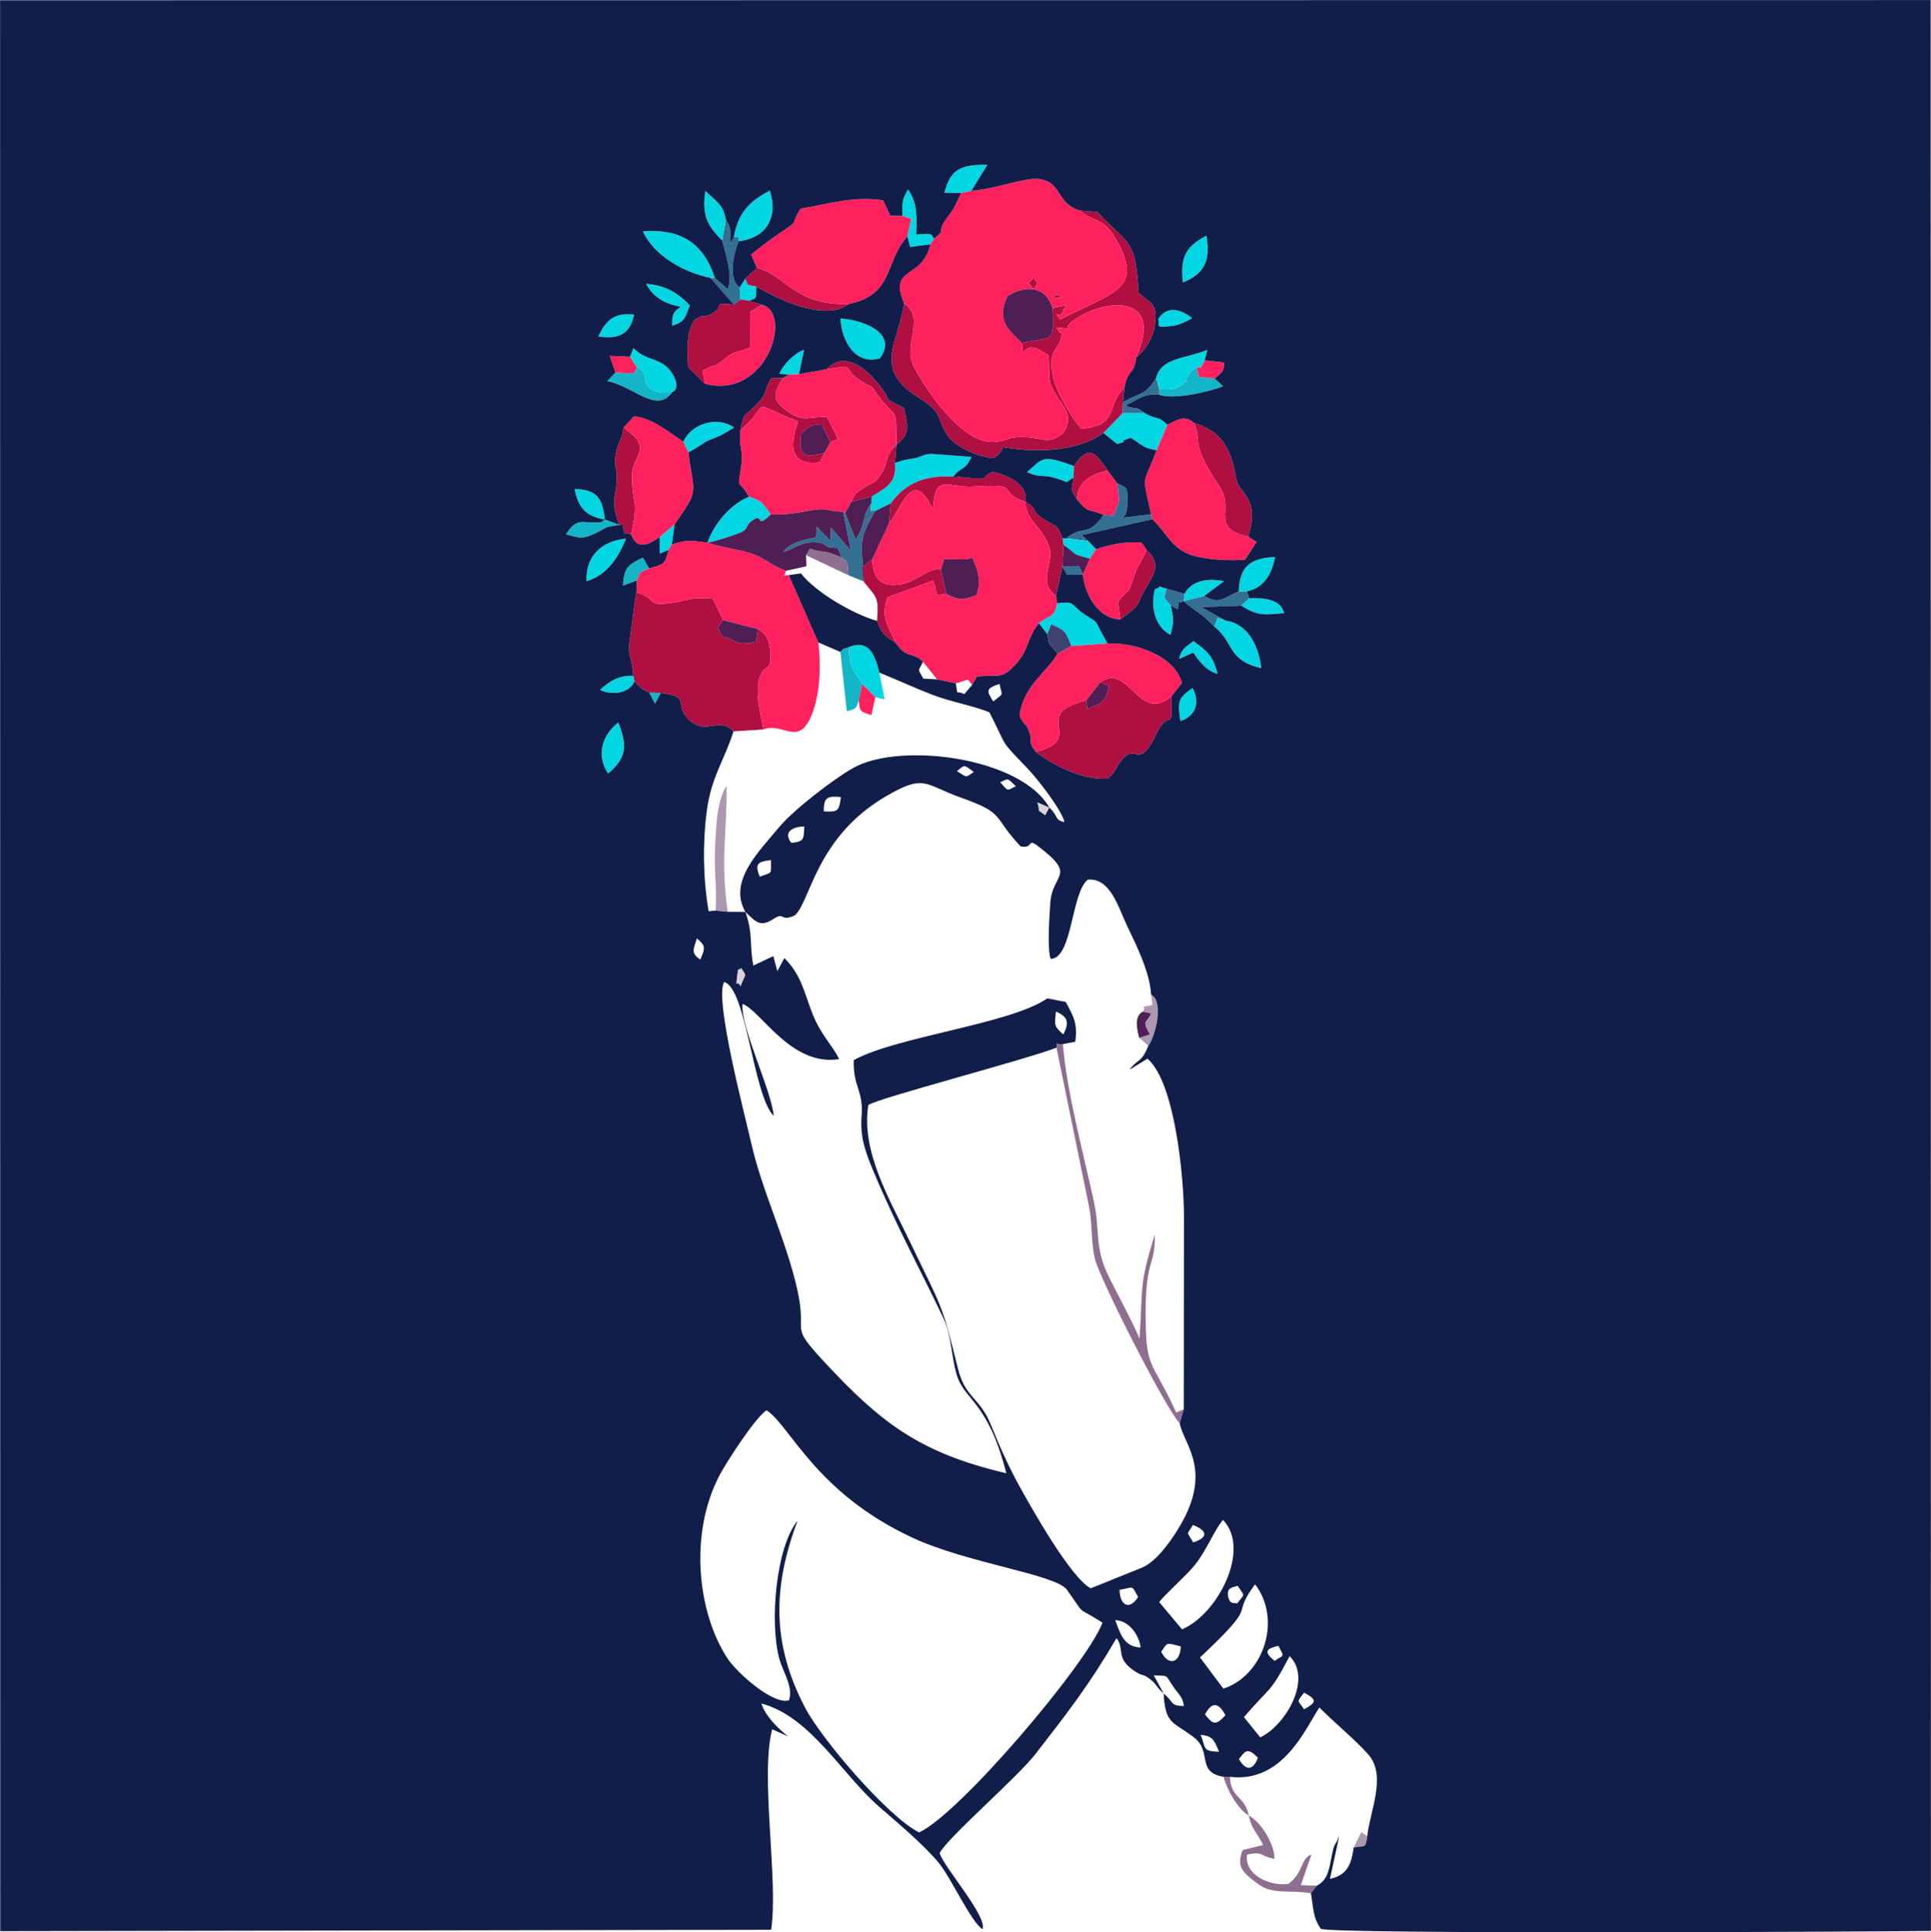 <?xml version="1.0" encoding="UTF-8"?>
<!DOCTYPE svg PUBLIC "-//W3C//DTD SVG 1.1//EN" "http://www.w3.org/Graphics/SVG/1.1/DTD/svg11.dtd">
<!-- Creator: CorelDRAW 2017 -->
<svg xmlns="http://www.w3.org/2000/svg" xml:space="preserve" width="51.08mm" height="51.11mm" version="1.1" style="shape-rendering:geometricPrecision; text-rendering:geometricPrecision; image-rendering:optimizeQuality; fill-rule:evenodd; clip-rule:evenodd"
viewBox="0 0 5108 5111"
 xmlns:xlink="http://www.w3.org/1999/xlink">
 <defs>
  <style type="text/css">
   <![CDATA[
    .fil4 {fill:#03D6E3}
    .fil8 {fill:#111E4A}
    .fil1 {fill:#14B5C7}
    .fil3 {fill:#337093}
    .fil10 {fill:#3E426E}
    .fil9 {fill:#4F1E55}
    .fil5 {fill:#8E6F90}
    .fil2 {fill:#AE97B1}
    .fil6 {fill:#B00F41}
    .fil0 {fill:#DCD2DC}
    .fil7 {fill:#FE215D}
   ]]>
  </style>
 </defs>
 <g id="Capa_x0020_1">
  <g id="_2946798624800">
   <path class="fil0" d="M1960.61 2560.18c-7.83,9.44 -7.76,-6.17 -10.59,19.79 -4.72,43.47 -1.23,6.52 8.89,29.27 13.78,-38.42 18.03,-23.32 1.7,-49.06z"/>
   <path class="fil0" d="M2775.76 2135.89l-31.78 -13.98c10.14,33.71 -6.39,13.19 20.77,34.77l11.01 -20.79z"/>
   <path class="fil1" d="M1777.86 1037.69c-103.6,6.07 -48.86,-55.36 -92.92,-65.35 -14.53,23.91 5.04,10.49 -20.87,15.19 -0.08,0.02 -34.86,-2.31 -36.12,-2.31l-21.72 22.76c69.15,12.89 130.86,87.74 171.63,29.71z"/>
   <path class="fil1" d="M3066.35 1029.35l0 14.77c40.24,14.25 138.43,-9.58 169.03,-22.62l-21.7 -20 -42.62 -4.86 -5.12 -24.55c-25.74,15.65 -8.73,3.43 -25.23,24.86 -14.37,18.66 14.63,-0.2 -16.63,22.12 -18.58,13.27 -36.38,10.59 -57.73,10.28z"/>
   <path class="fil1" d="M2222.96 1724.26l17.07 156.9c20.84,-5.66 25.53,-4.59 31.84,-29.51l9.22 -42.59c-25.51,-37.77 -34.51,-45.18 -35.42,-97.62 -18,7.91 -9.01,-1.69 -22.71,12.82z"/>
   <path class="fil1" d="M1646.35 1387.03l-8.3 0.9 -37.99 -14c-18.44,11.4 7.16,4.98 -21.27,7.52 -37.21,3.32 -52.34,-14.99 -81.61,31.88 35.13,8.85 42.39,14.44 78.32,-3.07 43.68,-21.29 12.58,-13.18 70.85,-23.23z"/>
   <path class="fil1" d="M1684.68 1535.22c12,-26.84 5,-19.7 32.71,-31.57l-16.83 -28.96c-43.35,19.9 -50.28,31.94 -52.73,74.45l36.85 -13.92z"/>
   <polygon class="fil1" points="1748.05,1832.5 1717.57,1832.33 1732.94,1861.42 "/>
   <path class="fil2" d="M1892.98 2408.49l32.01 3.14c-20.09,-145.12 -1.34,-202.45 -2.99,-333.15l-7.24 12.26c-19.77,47.25 -19.84,92.15 -22.96,144.5 -3.64,60.98 4.91,111.38 1.18,173.25z"/>
   <path class="fil2" d="M3022.38 2676.11l21.98 4.09c-9.04,27.71 -26.77,13.99 -2.63,55.77l-28.25 8.94 24.25 21.03c17.74,-22.69 42.65,-116.31 7.3,-135.25l3.57 27.42c-43.62,8.68 -11.46,0.22 -26.22,18z"/>
   <path class="fil2" d="M3580.98 4886.33c31.79,-4.75 31.46,2.86 35.82,-29.57l-15.84 -11.09 -19.98 40.66z"/>
   <path class="fil3" d="M2235.47 1357.07l-5.05 -3.36 20.37 103.22 -52.71 -61.76 -1.41 35.22 -36.28 -37.51 -1.61 28.33c-34.23,7.39 -65.03,11.77 -87.87,38.84 28.42,-7.29 44.58,-25.55 78.45,-25.67 48.03,-0.16 15.94,13.97 66.07,14.8l11.67 25.76 14.15 12.18 2.9 34.35 40.52 16.3c-0.65,-86.48 -23.09,-99.32 30.47,-186.31 -14.78,-5.83 -12.19,13.04 -10.46,-20.15 -25.72,33.91 -13.35,53.98 -41.08,95.75l-28.13 -69.99z"/>
   <path class="fil3" d="M2919.44 1362.36c-46.16,62.18 -50.62,22.9 -99.2,61.34l59.04 7.55 -17.92 -16.1 186.78 -41.96 -3.3 -13 -75.92 9.22c1.81,-2.08 12.03,-4.55 13.04,-34.6 1.63,-48.77 0,-43.93 -26.31,-56.2l4.45 46.27 -14.22 38.63 -26.44 -1.15z"/>
   <path class="fil3" d="M3185.42 1576.2l-54.66 13.82c36.99,31.78 44.47,28.28 81.83,67.6l7.91 -23.32 21.64 7.15 -64.79 -35.83 106.28 -3.64 20.85 -19.45 -6.17 -18.55 -21.44 0.13c-40.39,17.06 -50.96,35.86 -91.45,12.09z"/>
   <path class="fil3" d="M1910.47 636.18c10.28,40.23 28.42,94.55 14.46,128.67l-34.15 -30.09 -11.37 0.17 61.98 70.64 17.5 -13.64 -2.19 -31.52c-31.56,-22.93 -16.87,-87.02 -3.13,-122.38 -1.04,-14.99 2.88,-11.04 -12.52,-11.04l-9.14 17.82c-2.01,-37.02 5.01,-36.91 -11.85,-63.45l-9.59 54.82z"/>
   <path class="fil3" d="M2970.74 1063l-1.2 29.78 58.52 -0.24c-28.04,-21.36 -19.15,-6.97 -51.19,-19.83 38.05,-18.24 48.6,-32.58 89.48,-28.59l0 -14.77 -8.05 -30.24c-28.84,46.78 -36.07,36.67 -87.56,63.89z"/>
   <path class="fil3" d="M3097.26 1601.16l18.39 10.71c5.47,-41.87 -0.11,-6.45 15.55,-23.41l2.13 -17.82 -47.37 -13.8c-8.49,28.05 -7.27,24.07 11.3,44.32z"/>
   <polygon class="fil3" points="2864.79,1519.75 2854.13,1497.14 2810.49,1499.22 2822.91,1520.38 "/>
   <path class="fil4" d="M2367.29 1224.77c5.21,50.39 -20.82,64.2 -60.88,88.08l-1.73 18.46c-1.73,33.19 -4.32,14.32 10.46,20.15l41.11 -20.06c41,-56.09 92.49,-74.37 165.14,-70.92 24.14,-29.24 30.99,-14.44 48.29,-52.15l-107.15 -7.99c-19.05,0.91 -28.71,9.36 -47.33,12.44 -23.8,3.93 -19.58,2.02 -47.91,11.99z"/>
   <path class="fil4" d="M1879.41 734.93l11.37 -0.17c-29.75,-92.25 -90.76,-130.6 -190.48,-122.96 29.73,64.27 107.33,108.57 179.11,123.13z"/>
   <path class="fil4" d="M2748.07 1648.16l22.44 29.23 10.22 -26.31c38.14,16.61 37.9,19.27 53.47,57.84l95.48 -7.03c-42.26,-73.75 -15.67,-46.64 -62.72,-78.41 -34.85,-23.54 -20.51,-34.38 -70.43,-27.96 -9.19,41 -16.67,28.64 -48.46,52.64z"/>
   <path class="fil4" d="M2918.92 1145.1l35.9 29.19c39.28,-9.93 -6.09,-2.98 35.87,-16.25 34.34,19.91 28.18,25.2 68.74,33.01l28.94 -67.69c-28.78,-26.61 -23.28,-10.21 -60.31,-30.82l-58.52 0.24 -50.62 52.32z"/>
   <path class="fil4" d="M1871.38 1435.18c19.24,-2.26 86.67,-24.9 93.21,-29.25 17.66,-11.76 5.46,-15.55 27.45,-30.49 28.91,-19.65 5.81,25.97 46.6,-14.56 -21.82,-31.24 -20.57,-35.2 -57.61,-46.99 -48.41,19.39 -92.87,71.82 -109.65,121.29z"/>
   <path class="fil4" d="M2327.4 947.97c50.79,-68.21 -48.54,-102.91 -104.61,-105.42 4.48,63.28 40.67,123.18 104.61,105.42z"/>
   <path class="fil4" d="M1941.05 626.99c15.4,0 11.48,-3.95 12.52,11.04 74.14,-8.19 105.3,-63.35 82.94,-134.01 -55.96,28.77 -84.46,60.66 -95.46,122.97z"/>
   <path class="fil4" d="M2281.09 1809.06l34.41 34.95 24.58 5.86 -13.88 -70.85c-11.72,-49.44 -29.67,-88.53 -80.53,-67.58 0.91,52.44 9.91,59.85 35.42,97.62z"/>
   <path class="fil4" d="M3242.14 1641.45l-21.64 -7.15 -7.91 23.32c52.93,42.06 32.79,88.8 123.97,109.7 -6.79,-56.87 -33.48,-116.89 -94.42,-125.87z"/>
   <path class="fil4" d="M3058.3 999.11l8.05 30.24c21.35,0.31 39.15,2.99 57.73,-10.28 31.26,-22.32 2.26,-3.46 16.63,-22.12 16.5,-21.43 -0.51,-9.21 25.23,-24.86 17.05,-3.92 5.02,10.08 20.99,-19.14l6.81 -27.7c-58,24.34 -120.5,19.51 -135.44,73.86z"/>
   <path class="fil4" d="M1666.42 943.62l18.52 28.72c44.06,9.99 -10.68,71.42 92.92,65.35 28.01,-12.78 -0.67,-60.65 -23.11,-74.34 -32.12,-19.59 -47.09,-12.64 -79.32,-42.63l-9.01 22.9z"/>
   <path class="fil4" d="M3276.87 1564.11l21.44 -0.13c45.83,-8.67 66.58,-46.88 74.48,-90.71 -63.79,2.27 -94.66,24.83 -95.92,90.84z"/>
   <path class="fil4" d="M1551.35 1537.25c53.65,-15.1 84.82,-62.71 104.61,-112.64 -63.16,5.73 -107.32,45.23 -104.61,112.64z"/>
   <path class="fil4" d="M1608.57 2046.03c51.4,-43 50.19,-76.42 27.11,-135.02 -40.27,30.39 -60.78,84.41 -27.11,135.02z"/>
   <path class="fil4" d="M3129.03 746.98c57.55,-22.53 73.64,-58.36 62.44,-123.79 -54.85,28.94 -69.87,56.24 -62.44,123.79z"/>
   <path class="fil4" d="M2542.81 510.31l26.73 -5.89 42.39 -68.58c-70.15,-0.81 -97.9,11.11 -113.84,74.04l44.72 0.43z"/>
   <path class="fil4" d="M1807.4 1167.98l13.5 28.22c26.66,-12.51 41.94,-27.95 58.89,-33.79 23.55,-8.1 41.25,-18.22 62.39,-31.89 -47.27,-31.51 -112.69,-9.4 -134.78,37.46z"/>
   <path class="fil4" d="M2839.64 1263.19l1.39 -30.53c-85.82,-31.81 -82.62,-20.22 -124.46,16.24 49.07,20.39 33.53,-1.84 104.93,25.96l18.14 -11.67z"/>
   <path class="fil4" d="M2387.3 570.96l23.25 8.02 -10.58 46.49 7.63 27.62 53.31 -6.9 10.31 -15.14c-11.46,-10.27 4.46,-15.09 -47.52,-10.86 1.45,-45.24 4.23,-81.93 -21.72,-119.27 -16.99,27.74 -15.19,35.84 -14.68,70.04z"/>
   <path class="fil4" d="M1800.59 811.37c-22.88,15.37 -21.72,22.3 -22.68,50.02 33.8,-9.35 34.8,-22.98 46.96,-53.4 -31.88,-34.44 -66.1,-53.53 -115.86,-57.44 19.26,37.17 52,53.39 91.58,60.82z"/>
   <path class="fil4" d="M3097.26 1601.16c-18.57,-20.25 -19.79,-16.27 -11.3,-44.32 -32.18,-7.98 -6.05,-7.18 -31.23,1.89 -11.89,47.64 0.91,100.28 41.99,120.6 8.93,-39.49 8.28,-37.05 0.54,-78.17z"/>
   <path class="fil4" d="M1910.47 636.18l9.59 -54.82c-6.68,-40.7 -25.74,-48.72 -54.47,-76.61 -8.61,62.33 2.57,89.97 44.88,131.43z"/>
   <path class="fil4" d="M1600.06 1373.93c-6.12,-56.71 -21.09,-79.12 -80.03,-80.44 8.44,47.84 29.89,72.88 80.03,80.44z"/>
   <path class="fil4" d="M1582.82 890.15c53.8,7.26 83.64,-5.19 94.62,-58.4 -49.71,-4.94 -73.74,12.04 -94.62,58.4z"/>
   <path class="fil4" d="M3283.63 1601.98c43.58,28 60.9,24.19 113.15,19.97 -8.28,-38.19 -56.61,-41.35 -92.3,-39.42l-20.85 19.45z"/>
   <path class="fil4" d="M3119.11 1742.96l37.17 -16.75c15.57,21.72 34.6,48.56 64.92,56.19 -13.17,-48.05 -25.76,-58.46 -63.96,-86.77 -18.52,14.46 -32.58,19.92 -38.13,47.33z"/>
   <path class="fil4" d="M3133.33 1570.64l-2.13 17.82 -0.44 1.56 54.66 -13.82 52.98 -39.08c-41.56,-7.97 -85.35,-3.44 -105.07,33.52z"/>
   <path class="fil4" d="M2813.43 1441.29c44.6,32.06 17.04,20.86 69.4,36.54l16.25 -25.53 -19.8 -21.05 -59.04 -7.55 -9.64 -0.09 2.83 17.68z"/>
   <path class="fil4" d="M3063.58 844.71c7.47,13.31 -16.82,24.56 39.63,17.05 16.55,-2.2 35.81,-12.3 50.46,-20.11 -64.21,-50.85 -89.94,2.94 -90.09,3.06z"/>
   <path class="fil4" d="M3122.52 1907.21c43.01,-13.77 51.32,-51.75 32.25,-87.57 -38.73,26.44 -40.22,36.31 -32.25,87.57z"/>
   <path class="fil4" d="M1678.48 1802.08l-3.18 -14.62c-37.17,-1.71 -61.92,12.95 -88.07,37.11 28.28,14.49 76.48,11.45 91.25,-22.49z"/>
   <path class="fil4" d="M2087.07 990.79l26.48 -1.12 13.36 -64.45c-25.15,8.15 -55.22,38.5 -65.47,63.33l25.63 2.24z"/>
   <path class="fil4" d="M1956.7 760.41l2.19 31.52 22.46 3.57c24.84,-7.92 16.9,-8.93 19.74,-37.58 -34.71,-6.93 -18.01,-2.44 -30.28,-20.33l-14.11 22.82z"/>
   <polygon class="fil4" points="1745.08,1420.82 1745.11,1464.38 1768.37,1454.32 1777.14,1439.92 1784.51,1386.75 "/>
   <path class="fil5" d="M2794.65 2771.02l85.46 416.59c10.13,49.14 5.24,93.64 15.87,140.55 12.04,53.17 189.3,400.89 224.66,436.26l10.79 -36.8 -20.15 8.33c-57,-125.74 -77,-115.91 -80.01,-217.06 -5.87,-197.05 25.06,-160.03 23.49,-253.25 -42.55,136.21 -30.72,135.39 -40.56,276.44 -3.13,-16.54 -66.51,-135.49 -79.91,-162.62 -40.96,-82.88 -22.77,-119.67 -41.23,-204.18 -25.57,-117.09 -73.89,-300.29 -81.18,-413.72 -21.32,3.67 -14.9,-12.54 -17.23,9.46z"/>
   <path class="fil5" d="M3467.68 5007.69l15.93 -20.19 -42.59 -1.26 28.24 -81.44c-31.07,13.09 -18.18,44.23 -60.93,78.16 -50.88,6.64 -117.83,-24.68 -109.33,-77.73 45.38,-9.5 33.31,4.77 72.08,11.18 1.35,-38.25 -35.61,-97.04 -67.47,-114.45 6.21,34.79 22.85,47.13 37.87,78.1l-54.25 13.17c-19.2,48.09 5.1,62.29 40.75,89.94 37.49,29.08 86.52,14.66 139.7,24.52z"/>
   <path class="fil5" d="M2244.15 1521.47l-2.9 -34.35 -14.15 -12.18c-17.45,-7.44 -32.2,-14.25 -50.78,-16.27 -43.2,-4.69 -27.24,-17.37 -44.2,9.68l112.03 53.12z"/>
   <path class="fil5" d="M3303.61 4801.96c-12.56,-55.73 -46.74,-42.08 -50.1,-102.23l-17.01 -0.17c9.95,36.73 39.62,87.29 67.11,102.4z"/>
   <path class="fil6" d="M1675.3 1787.46l3.18 14.62c20.4,20.92 13.16,16.2 39.09,30.25l30.48 0.17c85.31,11.59 30.07,29.24 75.03,71.68 45.11,42.58 79.01,-10.83 117.17,30.28l78.48 -5.06c0.66,-18.4 -27.98,-99.14 -6.36,-144.61 14.04,-29.53 27.48,-7.71 25.6,-56.44 -1.24,-31.98 -10.66,-53.51 -32.85,-64.42l-4.62 33.25c-60.24,12.36 -43.46,-2.37 -90.82,-14.73l-10.83 -22.88 13.84 -19.33 -26.51 -56.36c-63.51,-5.71 -63.48,4.77 -113.22,11.08 -68.25,8.65 -30.46,-11.85 -89.6,-28.23 -7.93,42 -8.74,69.32 -15.35,109.32 -10.29,62.22 2.14,52.36 7.29,111.41z"/>
   <path class="fil6" d="M2783.96 814.88c5.8,99.78 -2.56,73.13 -80.66,92.47l1.98 23.64c18.11,-10.39 18.45,-24.88 69.06,9.49 3.32,55.88 -6.3,67.87 25.74,113.95 23.95,34.44 36.25,51.83 12.03,91.79 -39.44,29.99 -51.21,12.6 -96.58,10.18 -53.03,-2.83 -44.02,10.11 -88.86,12.32 -85.6,4.22 -185.22,-150 -209.94,-200.28 -29,-58.96 32.82,-127.12 -25.33,-166.03 -14.31,104.88 -85.5,172.3 38.88,249.32 64.85,40.16 45.32,51.71 75.95,99.69 20.63,32.34 87.88,58.98 122.85,60.21 43.71,-31.11 -0.17,-31.59 48.5,-25.24 76.97,10.04 176.56,5.5 241.34,-41.29l50.62 -52.32 1.2 -29.78 4.02 -38.21c-49.28,47.7 -13.94,101.89 -113.87,108.87 -22.05,-19.68 -64.52,-95.01 -72.93,-127.33 -21.67,-83.24 16.22,-83.36 19.06,-114.6 2.68,-29.49 3.33,6.39 -11.84,-25.47 62.61,4.76 -2.8,9.85 54.22,-25.43 83.67,-51.77 228.95,-60.74 156.29,104.15 22.92,-16.23 44.5,-52.06 48.74,-82.47 8.53,-61.17 -8.33,-57.55 -42.44,-87.88 -9.09,-144.1 -20.83,-120.97 -109.84,-214.07l-44.56 -3.55c32.83,31.19 59.93,16.07 92.81,72.62 79.79,137.2 -5.8,142.19 -146.19,215.47 -23.06,-29.82 3.78,2.11 8.44,-24.98 0.9,-5.25 5.13,-5.52 6.85,-12.66l-35.54 7.42z"/>
   <path class="fil6" d="M2873.37 1852.42c-153.71,38.52 4.5,99.53 -133.28,136.56 45.44,34.84 122.86,74.52 190.44,70.54 25.8,-24.02 17.9,-24.89 33.75,-45.87 41.18,-54.53 46.29,29.17 94.34,-71.77 35.58,-74.76 43.56,5.45 39.66,-99.61 -85.06,72.86 -114.92,-93.15 -187.92,-37.31l22.99 9.05c-6.49,39.52 -15.23,44.86 -56.95,60.76l-3.03 -22.35z"/>
   <path class="fil6" d="M1941.39 805.57c-63.57,-7.69 -19.24,4.45 -62.38,26.06 -23.98,12.02 -12.71,-5.02 -42.96,15.69 -21.89,33.4 -17.79,84.16 -15.63,123.59l44.65 44.29 -6.45 -35.06c37.67,-20.59 25.09,-3.71 58.56,-31.13 30.74,-25.17 29.58,-13.48 67.11,-29.98l-0.36 -93.93 31.19 -19.16 -33.77 -10.44 -22.46 -3.57 -17.5 13.64z"/>
   <path class="fil6" d="M3301.85 1419.55c25.67,-81.09 -2.96,-103.93 -24.39,-134.21 -17.43,-24.65 -3.63,-134.2 -118.63,-166.46 16.59,40.09 2.33,47.49 22.49,91.05 14.04,30.34 25.96,49.24 43.92,75.83 43,63.67 -27.04,109.83 76.61,133.79z"/>
   <path class="fil6" d="M1638.05 1387.93l8.3 -0.9c10,35.32 -4.21,16.98 23.12,26.56 21.69,-93.9 1.47,-79.42 2.5,-158.87 0.65,-50.73 58.46,-68.1 -22.58,-123.93 -6.77,44.76 -9.55,24.43 -18.02,59.09 -10.15,41.52 -0.72,41.97 0.02,67.34 1.67,57.29 -20,59.63 6.66,130.71z"/>
   <path class="fil6" d="M2521.39 1260.48c-72.65,-3.45 -124.14,14.83 -165.14,70.92l-4.29 52.4c32.57,-36.72 60.81,-152.14 115.46,-37.56 7.44,-97.56 35.55,-54.54 111.25,-59.42 128.1,-8.26 53.78,13.16 134.27,40.84 7.35,-46.83 -45.96,-69.64 -86.75,-80.33 -39.06,19.49 -2.04,16.64 -45.43,17.77 -9.71,0.25 -44.94,-4.3 -59.37,-4.62z"/>
   <path class="fil6" d="M1958.64 1137.77c90.37,-77.21 11.28,-78.19 152.59,-23.23 -2.5,10.7 -50.95,122.28 56.92,108.31l12.53 -24.7c-52.32,12.71 -69.03,10.18 -61.7,-50.47 21.77,-20.95 25.03,-23.46 54.31,-26.15l23.19 48.17 20.2 -8.74 -28.99 -57.92c-48.15,-2.61 -61.33,16.08 -105.94,-16.03 -45.17,-32.52 -32.82,-48.26 -10.97,-87.39l-30.8 0.97c-21.17,34.73 -8.44,38.47 -39.24,69.92 -31.79,32.48 -33.81,18.64 -42.1,67.26z"/>
   <path class="fil6" d="M2285.08 1538.88c35.39,44.01 39.45,39.59 34.96,103.41 12.03,32.52 20.56,39.73 48.3,56.87 -19.46,-46.73 -38.47,-62.4 -21.31,-119.1l121.75 -44.54 10.66 38.47 23.49 -3.42 -13.86 -64.23c-27.28,-8.18 -64.87,31.43 -102.07,38.51 -56.03,10.66 -77.66,-13.07 -79.93,-65.18l-25.73 20.45 3.74 38.76z"/>
   <path class="fil6" d="M1970.81 737.59c12.27,17.89 -4.43,13.4 30.28,20.33 59.93,35.8 183.48,93.06 244.18,46.05 -144.74,4.87 -170.02,-79.34 -242.96,-95.38l-31.5 29z"/>
   <path class="fil6" d="M2793.13 1576.15l17.36 -76.93 2.94 -57.93 -2.83 -17.68c-17.55,-40.8 -11.73,-26.09 -46.71,-48.69 -43.43,-28.06 -14.38,-27.31 -50.95,-47.26 0.28,47.58 41.35,63.64 60.91,114.16 18.33,47.36 -32.39,94.88 19.28,134.33z"/>
   <path class="fil6" d="M2963.91 1637.89c58.52,-42.82 35.17,-27.11 68.41,-84.08 22.37,-38.33 39.36,-62.6 0.66,-99.61 -6.63,22 -23,38.7 -32.33,67.72 -20.4,63.51 -10.21,25.21 -43.33,70.09l6.59 45.88z"/>
   <path class="fil6" d="M2371.42 1176.27c37.24,-29.83 30.19,-48.74 19.55,-97.47 -73.25,-36.11 -14.88,-6.21 -82.76,-80.99 -32.8,-36.14 -84.93,-63.75 -120.53,-21.47 89.38,-14.24 24.76,-4.71 102.83,39.27 21.07,11.86 8.58,-2.34 26.12,22.24 55.13,77.3 53.96,26.79 54.79,138.42z"/>
   <path class="fil6" d="M2841.03 1232.66l-1.39 30.53c-5.98,36.88 -8.06,30.16 9.65,58.14 0.58,-47.78 36.86,-66.18 80.38,-77.09 -32.72,-49.81 -51.27,-68.66 -88.64,-11.58z"/>
   <path class="fil6" d="M2251.79 1327.18l54.62 -14.33c40.06,-23.88 66.09,-37.69 60.88,-88.08l4.13 -48.5c-33.13,30.63 -18.83,47.86 -44.72,83.36 -15.12,20.72 -18.36,16.11 -38.05,28.39 -30.74,19.17 -24.72,16.43 -36.86,39.16z"/>
   <path class="fil6" d="M2734.63 765.11c12.85,-24.45 11,-8.55 -0.3,-31.12 -13.13,21.06 -21.48,3.69 0.3,31.12z"/>
   <path class="fil6" d="M2782.12 785.95l30.2 2.49c-26.6,-13.46 -2.18,-12.41 -30.2,-2.49z"/>
   <path class="fil7" d="M2782.12 785.95c28.02,-9.92 3.6,-10.97 30.2,2.49l-30.2 -2.49zm-47.49 -20.84c-21.78,-27.43 -13.43,-10.06 -0.3,-31.12 11.3,22.57 13.15,6.67 0.3,31.12zm-165.09 -260.69l-26.73 5.89c-14.19,26.69 -14.8,36.15 -33.36,59.84 -37.55,47.94 -2.92,33.58 -38.23,60.9l-10.31 15.14c-21.01,94.91 -111.5,56.21 -69.51,156.22 58.15,38.91 -3.67,107.07 25.33,166.03 24.72,50.28 124.34,204.5 209.94,200.28 44.84,-2.21 35.83,-15.15 88.86,-12.32 45.37,2.42 57.14,19.81 96.58,-10.18 24.22,-39.96 11.92,-57.35 -12.03,-91.79 -32.04,-46.08 -22.42,-58.07 -25.74,-113.95 -50.61,-34.37 -50.95,-19.88 -69.06,-9.49l-1.98 -23.64c-36.82,-35.54 -68.15,-60.75 -38.19,-124.1 44.66,-29.35 102.05,-27.99 118.85,31.63l35.54 -7.42c-1.72,7.14 -5.95,7.41 -6.85,12.66 -4.66,27.09 -31.5,-4.84 -8.44,24.98 140.39,-73.28 225.98,-78.27 146.19,-215.47 -32.88,-56.55 -59.98,-41.43 -92.81,-72.62 -66.33,-18.43 -45.97,-78.13 -112.97,-83.86 -36.34,-3.11 -115.87,28.02 -175.08,31.27z"/>
   <path class="fil7" d="M2351.96 1383.8l-44.89 95.87c2.27,52.11 23.9,75.84 79.93,65.18 37.2,-7.08 74.79,-46.69 102.07,-38.51l8.38 -27.19c35.44,-2.58 53.45,4.42 74.6,-4.2 11.42,28.32 26.04,56.83 10.69,99.21 -34.8,13.44 -46.52,13.95 -79.81,-3.59l-23.49 3.42 -10.66 -38.47 -121.75 44.54c-17.16,56.7 1.85,72.37 21.31,119.1 34.24,47.19 39.84,21.14 73.12,50.75l37.36 46.98 49.5 10.48c36.42,-8.77 27.68,-16.84 43.14,4.13l12.61 -22c62.44,-6.85 65.19,10.29 107.69,-38.36 28.63,-32.77 26.9,-67.21 56.31,-102.98 31.79,-24 39.27,-11.64 48.46,-52.64l-3.4 -19.37c-51.67,-39.45 -0.95,-86.97 -19.28,-134.33 -19.56,-50.52 -60.63,-66.58 -60.91,-114.16 -80.49,-27.68 -6.17,-49.1 -134.27,-40.84 -75.7,4.88 -103.81,-38.14 -111.25,59.42 -54.65,-114.58 -82.89,0.84 -115.46,37.56z"/>
   <path class="fil7" d="M2113.55 989.67l-26.48 1.12 -16.29 8.83c-21.85,39.13 -34.2,54.87 10.97,87.39 44.61,32.11 57.79,13.42 105.94,16.03l28.99 57.92 -20.2 8.74 -15.8 28.45 -12.53 24.7c-107.87,13.97 -59.42,-97.61 -56.92,-108.31 -141.31,-54.96 -62.22,-53.98 -152.59,23.23 -5.07,52.11 8.79,48.77 1.63,96.43 -10.24,68.26 -7.04,28.78 20.76,79.69 37.04,11.79 35.79,15.75 57.61,46.99 42.08,-0.16 60.69,-2.24 98.9,-9.65 53.16,-10.3 42.01,0.37 92.88,2.48l5.05 3.36 16.32 -29.89c12.14,-22.73 6.12,-19.99 36.86,-39.16 19.69,-12.28 22.93,-7.67 38.05,-28.39 25.89,-35.5 11.59,-52.73 44.72,-83.36 -0.83,-111.63 0.34,-61.12 -54.79,-138.42 -17.54,-24.58 -5.05,-10.38 -26.12,-22.24 -78.07,-43.98 -13.45,-53.51 -102.83,-39.27l-74.13 13.33z"/>
   <path class="fil7" d="M1768.37 1454.32c-10.06,41.7 -13.07,36.31 -50.98,49.33 -27.71,11.87 -20.71,4.73 -32.71,31.57l-1.32 31.51c59.14,16.38 21.35,36.88 89.6,28.23 49.74,-6.31 49.71,-16.79 113.22,-11.08l26.51 56.36 92.43 23.69c22.19,10.91 31.61,32.44 32.85,64.42 1.88,48.73 -11.56,26.91 -25.6,56.44 -21.62,45.47 7.02,126.21 6.36,144.61 52.99,-20.11 93.31,47.44 128.22,-38.05 22.99,-56.3 24.94,-132.7 17.73,-192.2l-78.13 -177.95c-15.8,1.03 -12.33,4.08 -7.24,-11.46 -38.85,-13.13 -54.7,-34.5 -98.39,-47.79 -36.1,-10.98 -75.95,-14.47 -109.54,-26.77 -46.01,-5.53 -48.76,-9.13 -94.24,4.74l-8.77 14.4z"/>
   <path class="fil7" d="M2002.31 708.59c72.94,16.04 98.22,100.25 242.96,95.38 119.98,-24.43 93.81,-110.03 154.7,-178.5l10.58 -46.49 -23.25 -8.02 -32.23 -0.45 -19.05 -40.56c-80.05,-12.69 -146.28,10.59 -218.06,21.77 -30.87,45.84 3.86,26.04 -59.35,67.46 -16,10.48 -57.18,41.59 -72,54.06l15.7 35.35z"/>
   <path class="fil7" d="M3088.37 1123.36l-28.94 67.69c-37.29,98.46 -38.71,58.48 -14.59,169.14l3.3 13c33.06,30.61 46.14,67.32 88,88.45 37.01,18.68 115,22.6 157.55,18.6l30.42 -47.02 -22.26 -13.67c-103.65,-23.96 -33.61,-70.12 -76.61,-133.79 -17.96,-26.59 -29.88,-45.49 -43.92,-75.83 -20.16,-43.56 -5.9,-50.96 -22.49,-91.05 -25.5,-22.48 -43.05,-9.04 -70.46,4.48z"/>
   <path class="fil7" d="M2834.2 1708.92l-36.36 19.6c-27.47,47.94 -92.18,86.7 -100.93,164.56 13.18,28.24 16.79,17.32 25.48,42.14 10.02,28.59 -5.51,22.58 17.7,53.76 137.78,-37.03 -20.43,-98.04 133.28,-136.56l36.99 -47.46c73,-55.84 102.86,110.17 187.92,37.31l28.29 -35.38c-18.56,-74.05 -127.55,-108.39 -196.89,-105l-95.48 7.03z"/>
   <path class="fil7" d="M2974.76 1024.79c8.83,-51.03 24.9,-29.12 30.93,-79.81 72.66,-164.89 -72.62,-155.92 -156.29,-104.15 -57.02,35.28 8.39,30.19 -54.22,25.43 15.17,31.86 14.52,-4.02 11.84,25.47 -2.84,31.24 -40.73,31.36 -19.06,114.6 8.41,32.32 50.88,107.65 72.93,127.33 99.93,-6.98 64.59,-61.17 113.87,-108.87z"/>
   <path class="fil7" d="M1649.39 1130.79c81.04,55.83 23.23,73.2 22.58,123.93 -1.03,79.45 19.19,64.97 -2.5,158.87 16.58,42.82 46.09,26.54 75.61,7.23l39.43 -34.07c67.34,-96.6 50.84,-75.52 36.39,-190.55l-13.5 -28.22c-41,-26.38 -77.87,-60.48 -129.94,-67.16l-28.07 29.97z"/>
   <path class="fil7" d="M2899.08 1452.3l-16.25 25.53 -18.04 41.92c3.76,52 41.78,118.64 99.12,118.14l-6.59 -45.88c33.12,-44.88 22.93,-6.58 43.33,-70.09 9.33,-29.02 25.7,-45.72 32.33,-67.72l-13.4 -19.27c-41.28,-3.33 -81.68,5.36 -120.5,17.37z"/>
   <path class="fil7" d="M1865.07 1015.2c165.69,42.39 232.64,-189.91 150.05,-209.26l-31.19 19.16 0.36 93.93c-37.53,16.5 -36.37,4.81 -67.11,29.98 -33.47,27.42 -20.89,10.54 -58.56,31.13l6.45 35.06z"/>
   <path class="fil7" d="M2849.29 1321.33c30.62,38.85 32.88,22.89 70.15,41.03l26.44 1.15 14.22 -38.63 -4.45 -46.27 -25.98 -34.37c-43.52,10.91 -79.8,29.31 -80.38,77.09z"/>
   <path class="fil7" d="M3165.94 972.09l5.12 24.55 42.62 4.86c19.35,-19.65 23.38,-14.84 24.96,-42.81l-51.71 -5.74c-15.97,29.22 -3.94,15.22 -20.99,19.14z"/>
   <path class="fil7" d="M1627.95 985.22c1.26,0 36.04,2.33 36.12,2.31 25.91,-4.7 6.34,8.72 20.87,-15.19l-18.52 -28.72 -53.77 -2.38 15.3 43.98z"/>
   <path class="fil7" d="M2271.87 1851.65c1.72,32.04 4.85,30.23 33.11,39.95l10.52 -47.59 -34.41 -34.95 -9.22 42.59z"/>
   <path class="fil8" d="M3277.29 4652.73c16.02,-20.55 22.02,-32.72 50.12,-3.65 -11.35,31.97 -30.63,37.55 -50.12,3.65zm-101.41 -64.19c31.36,3.38 35.16,11.79 48.74,44.54 -45.84,-0.55 -34.08,-10.58 -48.74,-44.54zm11.69 -53.85c16.41,-31.37 34.33,-35.29 54.08,2.04 -25.08,26.84 -31.71,26.24 -54.08,-2.04zm262.24 -57.72c36.87,19.76 30.81,26.8 -0.39,44.23 -15.4,-26.05 -22.24,-15.33 0.39,-44.23zm-116.2 118.26l-43.07 -53.49c71.16,-83.41 67.37,-59.15 120.86,-161.42 61.41,61.43 -12.17,184.69 -77.79,214.91zm-255.56 -116.19l-26.06 -47.95c41.55,2.92 27.93,-4.54 52.4,31.04 15.08,21.93 23.93,25.65 27.37,50.35 -37.44,-0.75 -25.63,-10.29 -53.71,-33.44zm303.69 -125.93c17.36,33.13 13.73,22.53 -9.84,39.87 -31.9,-25.55 -20.77,-32.51 9.84,-39.87zm-310.11 15.54c17.87,-24.9 11.27,-24.5 51.93,-13.75 -1.46,42.57 -31.7,54.01 -51.93,13.75zm164.44 97.69l-61.66 -82.48c163.94,-153.88 76,-100.03 145.66,-193.39 72.78,95.3 20.4,242.73 -84,275.87zm-285.95 -181.12c37.22,1.33 63.34,39.99 67.18,72.31 -45.42,-1.31 -54.6,-39.14 -67.18,-72.31zm323.74 -91.02c19.68,30.21 19.61,19.1 -0.94,46.56 -5.74,-1.89 -20.32,4.95 -24.33,-19.26 -3.86,-23.36 12.54,-22.3 25.27,-27.3zm-312.33 10.81c40.1,-6.79 30.54,-13.82 49.07,18.88 -23.49,37.28 -48.42,21.57 -49.07,-18.88zm165.25 104.58l-60.43 -72.15c16.14,-21.34 70.04,-68.29 94.08,-97.77 29.76,-36.48 53.06,-95.14 74.85,-119.54 74.86,78.27 -14.61,250 -108.5,289.46zm28.97 -276.13c38.05,15.17 41.87,32.63 0.46,46.2 -17.28,-31.56 -18.07,-17.2 -0.46,-46.2zm-1068.74 463.77c-42.78,12.63 -138.07,-73.75 -161.85,-109.69 -80.79,-122.09 -102.81,-332.07 -21.56,-486.01 18.15,-34.37 96.31,-155.59 124.47,-171.3 63.06,42.14 129.59,217.48 384.58,336.44 147.14,68.64 380.68,97.3 409.94,138.42 53.1,74.64 18.88,39.05 93.93,86.81 -43.24,112.14 -381.32,508.77 -485.49,554.73 -81.84,-41.12 -257.29,-245.54 -301.62,-330.34 -88.43,-169.19 -85.33,-319.46 -19.39,-494.57 -57.45,70.62 -74.68,268.03 -48.61,365.37 9.13,34.13 38.16,75.2 25.6,110.14zm706.15 -1821.76c30.93,13.38 36.57,28.42 19.49,60.68 -26.28,-23.5 -22.79,-25.66 -19.49,-60.68zm-834.25 -66.23c-10.12,-22.75 -13.61,14.2 -8.89,-29.27 2.83,-25.96 2.76,-10.35 10.59,-19.79 16.33,25.74 12.08,10.64 -1.7,49.06zm-115.55 -127.11c23.79,19.42 22.37,25.61 9.16,55.82 -26.56,-16.92 -17.25,-28.49 -9.16,-55.82zm1201.67 148.56c35.35,18.94 10.44,112.56 -7.3,135.25 -19.92,48.42 -26.74,32.08 -50.1,63.62l47.7 -29.43c74.2,63.56 96.69,322.28 96.55,414.88l-0.45 512.61 -10.79 36.8c11.21,58.64 93.3,127.6 -8.97,287.35 -20.66,32.27 -54.87,79.34 -90.67,94.53l-135.8 54.73c-53.27,-28.45 -156.17,-211.46 -189.02,-271.08 -29.93,-54.33 -51.66,-103.86 -74.89,-161.16 -29.7,-73.3 -68.01,-71.1 -87.19,-148.62 -45.08,-182.19 -41.09,-155.55 -129.1,-339.93 -51.89,-108.73 -127.68,-234.46 -108.11,-357.54 25.65,-18.11 415.75,-119.61 497.76,-151.68 2.33,-22 -4.09,-5.79 17.23,-9.46l32.58 -6.21c6.03,-48.13 -3.77,-65.99 -25.54,-105.35l-48.49 -9.31c-99.05,68.31 -399.8,100.89 -512.07,163.37 -2.02,72.05 26.1,78.79 20.8,147.63 -4.43,57.59 10.43,96.37 32.34,148.65 60.83,145.11 120.43,252.38 183.54,385.14 22.49,47.31 20.66,99.97 35.73,150.68 20.51,69.02 82.16,68.35 131.22,260.55 -229.58,-53.71 -332.3,-133.9 -481.07,-294 -97.01,-104.4 -43.56,-65.93 -72.06,-192.58 -29.2,-129.8 -93.74,-261.84 -121.78,-387.1 -15.51,-69.33 -98.81,-383.8 -71.34,-425.64 58.7,16.19 76.37,300.08 131.03,354.39 -6.2,-68.74 -87.85,-233.49 -82.71,-296.52 48.2,16.95 128.05,166.26 255.52,146.13 -15.43,-34.82 -48.74,-62.78 -72.32,-125.03 -21.15,-55.84 -29.13,-99.22 -72.5,-142.45l-18.51 34.81 -10.69 -39.81 -52.84 24.88c-11.17,-58.94 0.28,-79.7 -20.91,-141.85 27.15,26.18 39.21,41.81 74.6,18.31 29.53,-19.61 17.47,9.2 56.09,-9.18 40.84,-34.99 55.36,-205.98 239.69,-314.1 104.41,-61.23 102.18,-32.08 197.11,1.7 123.08,43.82 82.75,47.63 160.4,129.89 35.79,7.04 16.25,-23.07 44.85,-1.45 107.48,81.27 38.41,70.88 33.63,152.28 -1.99,33.92 -8.44,118.32 0.84,146.76 58.01,0.1 54.31,-174.65 98.38,-209.41 59.95,-5.9 80.76,73.63 104.27,122.58 26.24,54.65 59.48,121.66 63.36,181.37zm-1005.56 -355.74c-0.74,39.88 6.24,30.32 -29.74,43.81 -13.83,-33.9 -6.15,-39.77 29.74,-43.81zm53.89 -45.53c-23.57,-29.64 5.11,-43.07 34.13,-43.46 -1.76,31.9 1.47,40.26 -34.13,43.46zm682.4 -93.53l-11.01 20.79c-27.16,-21.58 -10.63,-1.06 -20.77,-34.77l31.78 13.98zm-596.6 10.15c-0.78,-37.6 10.19,-41.2 45.35,-37.79 -5.06,37.86 -8.1,39.57 -45.35,37.79zm466.69 -77c23.94,-11.12 17.38,-11.46 41.42,10.44 -25.03,12.45 -19.46,14.31 -41.42,-10.44zm-114.42 -29.39c21.75,-17.15 15.75,-18.82 44.56,2.12 -23.35,15.39 -15.87,15.45 -44.56,-2.12zm-922.86 6.38c-33.67,-50.61 -13.16,-104.63 27.11,-135.02 23.08,58.6 24.29,92.02 -27.11,135.02zm1513.95 -138.82c-7.97,-51.26 -6.48,-61.13 32.25,-87.57 19.07,35.82 10.76,73.8 -32.25,87.57zm-495.12 -51.99c-16.59,-26.6 -22.11,-34.03 16.6,-46.16 7.24,34.72 12.32,22.68 -16.6,46.16zm491.71 -112.26c5.55,-27.41 19.61,-32.87 38.13,-47.33 38.2,28.31 50.79,38.72 63.96,86.77 -30.32,-7.63 -49.35,-34.47 -64.92,-56.19l-37.17 16.75zm179.2 -178.98l6.17 18.55c35.69,-1.93 84.02,1.23 92.3,39.42 -52.25,4.22 -69.57,8.03 -113.15,-19.97l-106.28 3.64 64.79 35.83c60.94,8.98 87.63,69 94.42,125.87 -91.18,-20.9 -71.04,-67.64 -123.97,-109.7 -37.36,-39.32 -44.84,-35.82 -81.83,-67.6l0.44 -1.56c-15.66,16.96 -10.08,-18.46 -15.55,23.41l-18.39 -10.71c7.74,41.12 8.39,38.68 -0.54,78.17 -41.08,-20.32 -53.88,-72.96 -41.99,-120.6 25.18,-9.07 -0.95,-9.87 31.23,-1.89l47.37 13.8c19.72,-36.96 63.51,-41.49 105.07,-33.52l-52.98 39.08c40.49,23.77 51.06,4.97 91.45,-12.09 1.26,-66.01 32.13,-88.57 95.92,-90.84 -7.9,43.83 -28.65,82.04 -74.48,90.71zm-1746.96 -26.73c-2.71,-67.41 41.45,-106.91 104.61,-112.64 -19.79,49.93 -50.96,97.54 -104.61,112.64zm48.71 -163.32c-50.14,-7.56 -71.59,-32.6 -80.03,-80.44 58.94,1.32 73.91,23.73 80.03,80.44zm66.36 -430.31l9.01 -22.9c32.23,29.99 47.2,23.04 79.32,42.63 22.44,13.69 51.12,61.56 23.11,74.34 -40.77,58.03 -102.48,-16.82 -171.63,-29.71l21.72 -22.76 -15.3 -43.98 53.77 2.38zm556.37 -101.07c56.07,2.51 155.4,37.21 104.61,105.42 -63.94,17.76 -100.13,-42.14 -104.61,-105.42zm-639.97 47.6c20.88,-46.36 44.91,-63.34 94.62,-58.4 -10.98,53.21 -40.82,65.66 -94.62,58.4zm1480.76 -45.44c0.15,-0.12 25.88,-53.91 90.09,-3.06 -14.65,7.81 -33.91,17.91 -50.46,20.11 -56.45,7.51 -32.16,-3.74 -39.63,-17.05zm-1262.99 -33.34c-39.58,-7.43 -72.32,-23.65 -91.58,-60.82 49.76,3.91 83.98,23 115.86,57.44 -12.16,30.42 -13.16,44.05 -46.96,53.4 0.96,-27.72 -0.2,-34.65 22.68,-50.02zm1328.44 -64.39c-7.43,-67.55 7.59,-94.85 62.44,-123.79 11.2,65.43 -4.89,101.26 -62.44,123.79zm-559.49 -242.56c59.21,-3.25 138.74,-34.38 175.08,-31.27 67,5.73 46.64,65.43 112.97,83.86l44.56 3.55c89.01,93.1 100.75,69.97 109.84,214.07 34.11,30.33 50.97,26.71 42.44,87.88 -4.24,30.41 -25.82,66.24 -48.74,82.47 -6.03,50.69 -22.1,28.78 -30.93,79.81l-4.02 38.21c51.49,-27.22 58.72,-17.11 87.56,-63.89 14.94,-54.35 77.44,-49.52 135.44,-73.86l-6.81 27.7 51.71 5.74c-1.58,27.97 -5.61,23.16 -24.96,42.81l21.7 20c-30.6,13.04 -128.79,36.87 -169.03,22.62 -40.88,-3.99 -51.43,10.35 -89.48,28.59 32.04,12.86 23.15,-1.53 51.19,19.83 37.03,20.61 31.53,4.21 60.31,30.82 27.41,-13.52 44.96,-26.96 70.46,-4.48 115,32.26 101.2,141.81 118.63,166.46 21.43,30.28 50.06,53.12 24.39,134.21l22.26 13.67 -30.42 47.02c-42.55,4 -120.54,0.08 -157.55,-18.6 -41.86,-21.13 -54.94,-57.84 -88,-88.45l-186.78 41.96 17.92 16.1 19.8 21.05c38.82,-12.01 79.22,-20.7 120.5,-17.37l13.4 19.27c38.7,37.01 21.71,61.28 -0.66,99.61 -33.24,56.97 -9.89,41.26 -68.41,84.08 -57.34,0.5 -95.36,-66.14 -99.12,-118.14l-41.88 0.63 -12.42 -21.16 -17.36 76.93 3.4 19.37c49.92,-6.42 35.58,4.42 70.43,27.96 47.05,31.77 20.46,4.66 62.72,78.41 69.34,-3.39 178.33,30.95 196.89,105l-28.29 35.38c3.9,105.06 -4.08,24.85 -39.66,99.61 -48.05,100.94 -53.16,17.24 -94.34,71.77 -15.85,20.98 -7.95,21.85 -33.75,45.87 -67.58,3.98 -145,-35.7 -190.44,-70.54 -23.21,-31.18 -7.68,-25.17 -17.7,-53.76 -8.69,-24.82 -12.3,-13.9 -25.48,-42.14 8.75,-77.86 73.46,-116.62 100.93,-164.56 -26.61,-33.3 -21.18,-15.95 -27.33,-51.13l-22.44 -29.23c-29.41,35.77 -27.68,70.21 -56.31,102.98 -42.5,48.65 -45.25,31.51 -107.69,38.36l-12.61 22 -20.66 24.44c-26.34,-13.23 -15.09,10.44 -22.48,-28.57l-49.5 -10.48 -36.51 -2.02c-15.73,-29.86 -13.81,-15.53 -0.85,-44.96 -33.28,-29.61 -38.88,-3.56 -73.12,-50.75 -27.74,-17.14 -36.27,-24.35 -48.3,-56.87 -63.29,-18.08 -162.93,-75.93 -201.33,-125.81l-32.16 4.72 78.13 177.95 58.28 25.11c13.7,-14.51 4.71,-4.91 22.71,-12.82 50.86,-20.95 68.81,18.14 80.53,67.58 47.37,19.13 93.26,40.59 141.19,58.95 48.39,18.54 108.88,29 149.77,46 51.82,100.6 22.75,66.39 103.18,150.97 24.58,25.86 89.12,108.48 95.41,139.57 -27.41,-6.4 -14.49,-14.47 -39.99,-38.62 -75.89,-133.29 -395.03,-174.45 -518.92,-104.67 -52.25,29.43 -158.41,111.27 -195.97,156.68 -53.01,64.08 -135.74,143.49 -89.06,224.04l-46.82 -0.31 -32.01 -3.14 -18.41 1.67c-14.68,-83.56 -16.16,-180.44 -4.88,-265.63 11.95,-90.29 46.52,-133.85 70.56,-210.07 -38.16,-41.11 -72.06,12.3 -117.17,-30.28 -44.96,-42.44 10.28,-60.09 -75.03,-71.68l-15.11 28.92 -15.37 -29.09c-25.93,-14.05 -18.69,-9.33 -39.09,-30.25 -14.77,33.94 -62.97,36.98 -91.25,22.49 26.15,-24.16 50.9,-38.82 88.07,-37.11 -5.15,-59.05 -17.58,-49.19 -7.29,-111.41 6.61,-40 7.42,-67.32 15.35,-109.32l1.32 -31.51 -36.85 13.92c2.45,-42.51 9.38,-54.55 52.73,-74.45l16.83 28.96c37.91,-13.02 40.92,-7.63 50.98,-49.33l-23.26 10.06 -0.03 -43.56c-29.52,19.31 -59.03,35.59 -75.61,-7.23 -27.33,-9.58 -13.12,8.76 -23.12,-26.56 -58.27,10.05 -27.17,1.94 -70.85,23.23 -35.93,17.51 -43.19,11.92 -78.32,3.07 29.27,-46.87 44.4,-28.56 81.61,-31.88 28.43,-2.54 2.83,3.88 21.27,-7.52l37.99 14c-26.66,-71.08 -4.99,-73.42 -6.66,-130.71 -0.74,-25.37 -10.17,-25.82 -0.02,-67.34 8.47,-34.66 11.25,-14.33 18.02,-59.09l28.07 -29.97c52.07,6.68 88.94,40.78 129.94,67.16 22.09,-46.86 87.51,-68.97 134.78,-37.46 -21.14,13.67 -38.84,23.79 -62.39,31.89 -16.95,5.84 -32.23,21.28 -58.89,33.79 14.45,115.03 30.95,93.95 -36.39,190.55l-7.37 53.17c45.48,-13.87 48.23,-10.27 94.24,-4.74 16.78,-49.47 61.24,-101.9 109.65,-121.29 -27.8,-50.91 -31,-11.43 -20.76,-79.69 7.16,-47.66 -6.7,-44.32 -1.63,-96.43 8.29,-48.62 10.31,-34.78 42.1,-67.26 30.8,-31.45 18.07,-35.19 39.24,-69.92l30.8 -0.97 16.29 -8.83 -25.63 -2.24c10.25,-24.83 40.32,-55.18 65.47,-63.33l-13.36 64.45 74.13 -13.33c35.6,-42.28 87.73,-14.67 120.53,21.47 67.88,74.78 9.51,44.88 82.76,80.99 10.64,48.73 17.69,67.64 -19.55,97.47l-4.13 48.5c28.33,-9.97 24.11,-8.06 47.91,-11.99 18.62,-3.08 28.28,-11.53 47.33,-12.44l107.15 7.99c-17.3,37.71 -24.15,22.91 -48.29,52.15 14.43,0.32 49.66,4.87 59.37,4.62 43.39,-1.13 6.37,1.72 45.43,-17.77 40.79,10.69 94.1,33.5 86.75,80.33 36.57,19.95 7.52,19.2 50.95,47.26 34.98,22.6 29.16,7.89 46.71,48.69l9.64 0.09c48.58,-38.44 53.04,0.84 99.2,-61.34 -37.27,-18.14 -39.53,-2.18 -70.15,-41.03 -17.71,-27.98 -15.63,-21.26 -9.65,-58.14l-18.14 11.67c-71.4,-27.8 -55.86,-5.57 -104.93,-25.96 41.84,-36.46 38.64,-48.05 124.46,-16.24 37.37,-57.08 55.92,-38.23 88.64,11.58l25.98 34.37c26.31,12.27 27.94,7.43 26.31,56.2 -1.01,30.05 -11.23,32.52 -13.04,34.6l75.92 -9.22c-24.12,-110.66 -22.7,-70.68 14.59,-169.14 -40.56,-7.81 -34.4,-13.1 -68.74,-33.01 -41.96,13.27 3.41,6.32 -35.87,16.25l-35.9 -29.19c-64.78,46.79 -164.37,51.33 -241.34,41.29 -48.67,-6.35 -4.79,-5.87 -48.5,25.24 -34.97,-1.23 -102.22,-27.87 -122.85,-60.21 -30.63,-47.98 -11.1,-59.53 -75.95,-99.69 -124.38,-77.02 -53.19,-144.44 -38.88,-249.32 -41.99,-100.01 48.5,-61.31 69.51,-156.22l-53.31 6.9 -7.63 -27.62c-60.89,68.47 -34.72,154.07 -154.7,178.5 -60.7,47.01 -184.25,-10.25 -244.18,-46.05 -2.84,28.65 5.1,29.66 -19.74,37.58l33.77 10.44c82.59,19.35 15.64,251.65 -150.05,209.26l-44.65 -44.29c-2.16,-39.43 -6.26,-90.19 15.63,-123.59 30.25,-20.71 18.98,-3.67 42.96,-15.69 43.14,-21.61 -1.19,-33.75 62.38,-26.06l-61.98 -70.64c-71.78,-14.56 -149.38,-58.86 -179.11,-123.13 99.72,-7.64 160.73,30.71 190.48,122.96l34.15 30.09c13.96,-34.12 -4.18,-88.44 -14.46,-128.67 -42.31,-41.46 -53.49,-69.1 -44.88,-131.43 28.73,27.89 47.79,35.91 54.47,76.61 16.86,26.54 9.84,26.43 11.85,63.45l9.14 -17.82c11,-62.31 39.5,-94.2 95.46,-122.97 22.36,70.66 -8.8,125.82 -82.94,134.01 -13.74,35.36 -28.43,99.45 3.13,122.38l14.11 -22.82 31.5 -29 -15.7 -35.35c14.82,-12.47 56,-43.58 72,-54.06 63.21,-41.42 28.48,-21.62 59.35,-67.46 71.78,-11.18 138.01,-34.46 218.06,-21.77l19.05 40.56 32.23 0.45c-0.51,-34.2 -2.31,-42.3 14.68,-70.04 25.95,37.34 23.17,74.03 21.72,119.27 51.98,-4.23 36.06,0.59 47.52,10.86 35.31,-27.32 0.68,-12.96 38.23,-60.9 18.56,-23.69 19.17,-33.15 33.36,-59.84l-44.72 -0.43c15.94,-62.93 43.69,-74.85 113.84,-74.04l-42.39 68.58zm508.51 3974.62c4.55,82.89 25.15,74.03 79.95,116.08 49.95,38.31 5.29,91.71 78.5,104.44l17.01 0.17c139.19,16.42 198.4,-124.92 236.57,-183.57 39.46,40.12 98,87.96 130.17,125.16 48.57,56.18 2.97,150.68 -3.45,215.44 -4.36,32.43 -4.03,24.82 -35.82,29.57 -6.29,44.46 -17.11,73.58 -62.88,83.1l24.71 -113.91c-13.66,34.79 -11.52,9.77 -21.88,62.9 -5.68,29.1 -9.97,54.29 -37.32,69.08l-15.93 20.19c6.83,37.07 4.51,63.18 26.29,93.8 20.67,15.09 1465.9,7.85 1613.82,5.66l-0.68 -5106.98 -5106.9 0.46 0.43 5107.09 2039.11 -3.57c20.17,-127.42 -29.72,-406.55 2.83,-530.36l42.45 18.99c-27.48,-20.9 -60.6,-54.54 -71,-87.14 129.91,34.22 212.88,187.5 312.44,273.87 48.82,42.35 116.08,98.76 156.51,147.35 32.26,38.76 86.55,158.14 116.07,175.88 13.55,-33.67 -101.77,-163.04 -113.49,-201.39 20.47,-40.38 205.36,-199.92 253.58,-262.14 86.17,-111.16 142.27,-182.92 214.41,-306.49 22.85,30.87 -3.93,51.93 46.68,86.49 24.68,16.85 22.07,5.62 44.88,24.36 14.95,12.28 15.31,20.69 32.94,35.47z"/>
   <path class="fil9" d="M2038.64 1360.88c-40.79,40.53 -17.69,-5.09 -46.6,14.56 -21.99,14.94 -9.79,18.73 -27.45,30.49 -6.54,4.35 -73.97,26.99 -93.21,29.25 33.59,12.3 73.44,15.79 109.54,26.77 43.69,13.29 59.54,34.66 98.39,47.79l53.85 -12.04 -1.04 -29.35c16.96,-27.05 1,-14.37 44.2,-9.68 18.58,2.02 33.33,8.83 50.78,16.27l-11.67 -25.76c-50.13,-0.83 -18.04,-14.96 -66.07,-14.8 -33.87,0.12 -50.03,18.38 -78.45,25.67 22.84,-27.07 53.64,-31.45 87.87,-38.84l1.61 -28.33 36.28 37.51 1.41 -35.22 52.71 61.76 -20.37 -103.22c-50.87,-2.11 -39.72,-12.78 -92.88,-2.48 -38.21,7.41 -56.82,9.49 -98.9,9.65z"/>
   <path class="fil9" d="M2703.3 907.35c78.1,-19.34 86.46,7.31 80.66,-92.47 -16.8,-59.62 -74.19,-60.98 -118.85,-31.63 -29.96,63.35 1.37,88.56 38.19,124.1z"/>
   <path class="fil9" d="M2489.07 1506.34l13.86 64.23c33.29,17.54 45.01,17.03 79.81,3.59 15.35,-42.38 0.73,-70.89 -10.69,-99.21 -21.15,8.62 -39.16,1.62 -74.6,4.2l-8.38 27.19z"/>
   <path class="fil9" d="M2315.14 1351.46c-53.56,86.99 -31.12,99.83 -30.47,186.31l0.41 1.11 -3.74 -38.76 25.73 -20.45 44.89 -95.87 4.29 -52.4 -41.11 20.06z"/>
   <path class="fil9" d="M2180.68 1198.15l15.8 -28.45 -23.19 -48.17c-29.28,2.69 -32.54,5.2 -54.31,26.15 -7.33,60.65 9.38,63.18 61.7,50.47z"/>
   <path class="fil9" d="M2005.12 1663.93l-92.43 -23.69 -13.84 19.33 10.83 22.88c47.36,12.36 30.58,27.09 90.82,14.73l4.62 -33.25z"/>
   <path class="fil9" d="M2251.79 1327.18l-16.32 29.89 28.13 69.99c27.73,-41.77 15.36,-61.84 41.08,-95.75l1.73 -18.46 -54.62 14.33z"/>
   <path class="fil9" d="M2810.49 1499.22l43.64 -2.08 10.66 22.61 18.04 -41.92c-52.36,-15.68 -24.8,-4.48 -69.4,-36.54l-2.94 57.93z"/>
   <path class="fil9" d="M2873.37 1852.42l3.03 22.35c41.72,-15.9 50.46,-21.24 56.95,-60.76l-22.99 -9.05 -36.99 47.46z"/>
   <path class="fil9" d="M3013.48 2744.91l28.25 -8.94c-24.14,-41.78 -6.41,-28.06 2.63,-55.77l-21.98 -4.09c-23.32,12.49 -14.34,48.19 -8.9,68.8z"/>
   <path class="fil10" d="M2770.51 1677.39c6.15,35.18 0.72,17.83 27.33,51.13l36.36 -19.6c-15.57,-38.57 -15.33,-41.23 -53.47,-57.84l-10.22 26.31z"/>
  </g>
 </g>
</svg>
